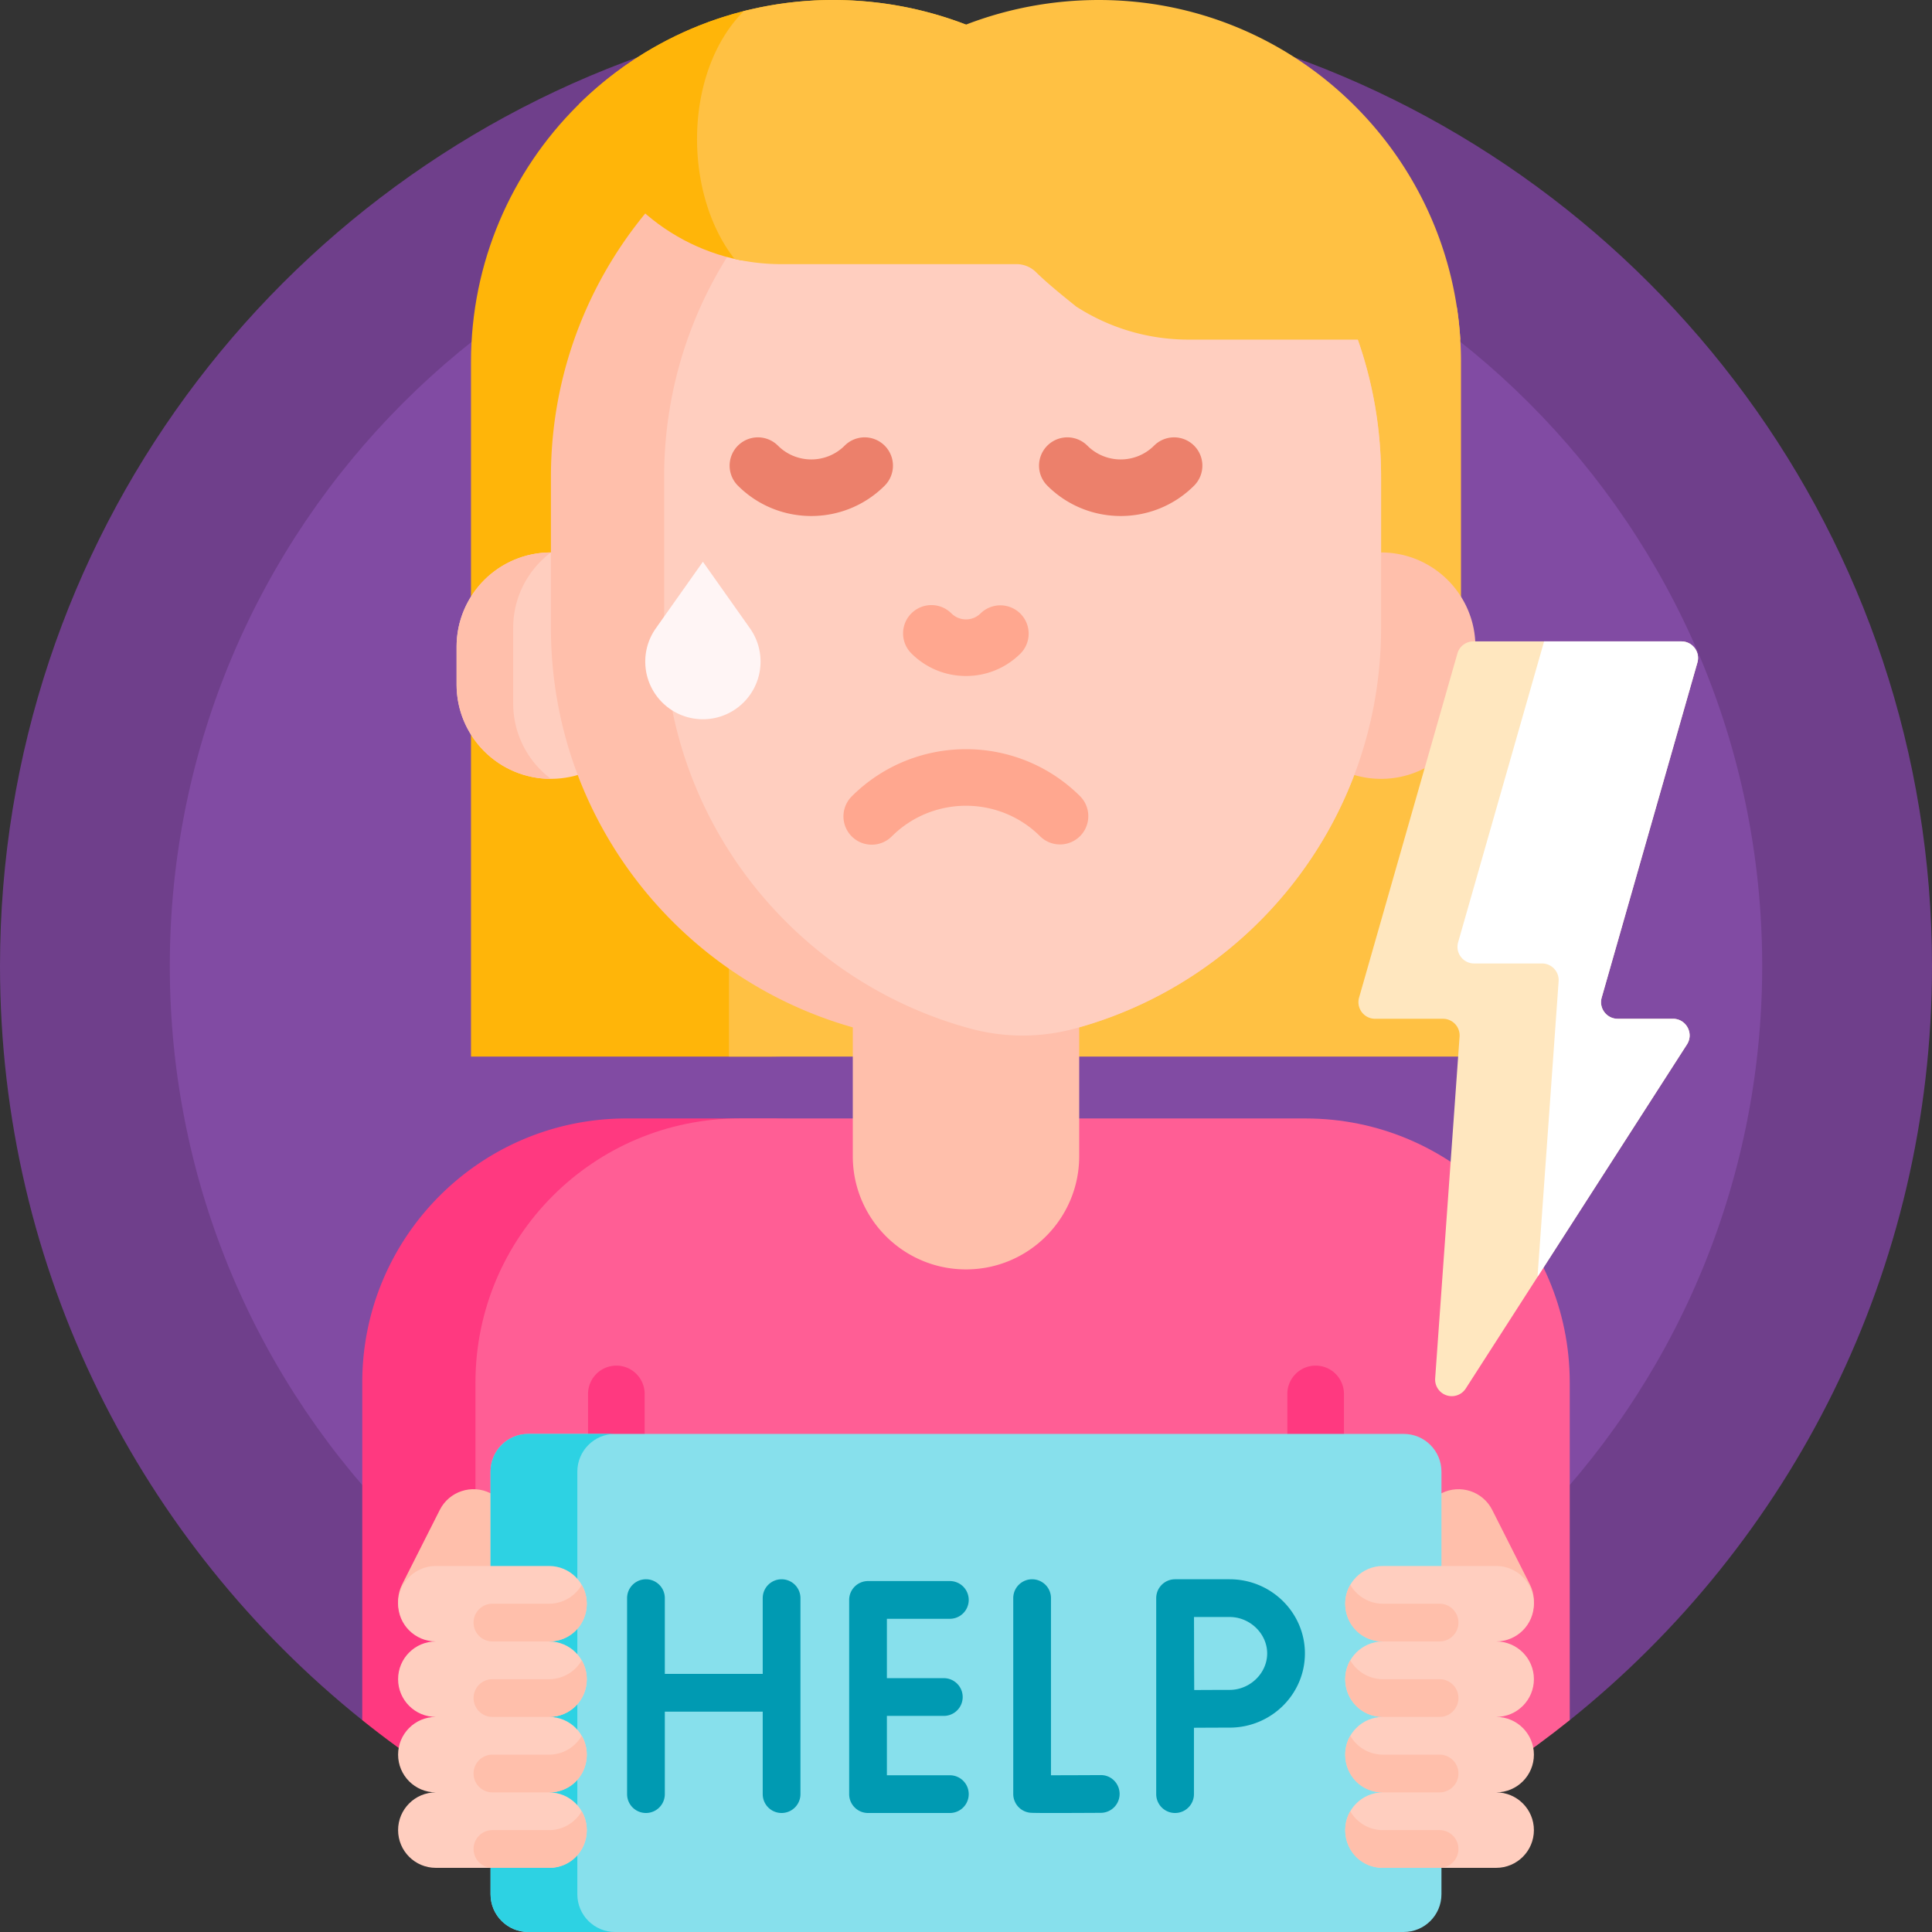 <svg viewBox="0 0 512 512" xmlns="http://www.w3.org/2000/svg"><rect x="0" y="0" width="512" height="512" fill="#333333" stroke="none"/><g><path d="M0 256C0 142.935 73.298 46.99 174.968 13.09 200.434 21.581 227.68 26.18 256 26.18s55.566-4.599 81.032-13.09C438.702 46.99 512 142.935 512 256c0 80.844-37.474 152.936-96 199.852-1.753 1.405-318.247 1.405-320 0C37.475 408.936 0 336.844 0 256z" fill="#6f3f8b"></path><path d="M467 256c0 116.532-94.468 211-211 211S45 372.532 45 256 139.468 45 256 45s211 94.468 211 211z" fill="#814ba3"></path><path d="M318.819 98.048v67.394C318.819 228.71 267.53 280 204.261 280H124.82V95.952C124.819 42.959 167.778 0 220.771 0c54.151 0 98.048 43.898 98.048 98.048z" fill="#ffb509"></path><path d="M400 280H193.181V98.048c0-5.651.478-11.19 1.396-16.58h191.517a96.743 96.743 0 0 1 1.086 14.484V180z" fill="#ffc143"></path><path d="M171 171.404v10c0 13.807-11.193 25-25 25s-25-11.193-25-25v-10c0-13.807 11.193-25 25-25s25 11.193 25 25z" fill="#ffcebf"></path><path d="M210 296.404c-38.66 0-70 31.34-70 70v117.867a256.3 256.3 0 0 1-44-28.42v-89.447c0-38.66 31.34-70 70-70z" fill="#ff3980"></path><path d="M416 366.404v89.447C372.173 490.985 316.541 512 256 512c-47.457 0-91.897-12.913-130-35.417V366.404c0-38.66 31.34-70 70-70h150c38.66 0 70 31.34 70 70z" fill="#ff5e95"></path><path d="M356.159 369.404v105.231a254.462 254.462 0 0 1-15 5.83V369.404a7.5 7.5 0 0 1 15 0zm-192.818-7.5a7.5 7.5 0 0 0-7.5 7.5v105.231a254.462 254.462 0 0 0 15 5.83V369.404a7.5 7.5 0 0 0-7.5-7.5z" fill="#ff3980"></path><path d="M136 166.404v20c0 8.178 3.927 15.439 9.998 20-13.806-.001-24.998-11.194-24.998-25v-10c0-13.806 11.192-24.999 24.998-25-6.071 4.561-9.998 11.822-9.998 20zm230-20v-20c0-60.751-49.249-110-110-110s-110 49.249-110 110v40c0 50.351 33.83 92.801 80 105.859v34.141c0 16.568 13.431 30 30 30s30-13.432 30-30v-34.141c33.586-9.499 60.641-34.551 72.895-66.883a24.984 24.984 0 0 0 7.105 1.024c13.807 0 25-11.193 25-25v-10c0-13.807-11.193-25-25-25z" fill="#ffbfab"></path><path d="M366 126.404v40c0 50.792-34.425 93.543-81.216 106.195a52.827 52.827 0 0 1-27.568 0C210.425 259.948 176 217.196 176 166.404v-40c0-55.663 41.345-101.669 95-108.985 53.655 7.316 95 53.322 95 108.985z" fill="#ffcebf"></path><path d="M241.5 173.136a7.5 7.5 0 0 1 10.606-10.607c1.042 1.042 2.424 1.616 3.893 1.616s2.851-.574 3.893-1.616a7.501 7.501 0 0 1 10.606 10.607c-3.875 3.875-9.024 6.009-14.5 6.009s-10.623-2.134-14.498-6.009zm44.803 37.936c-8.354-8.354-19.329-12.531-30.303-12.531s-21.949 4.177-30.303 12.531a7.5 7.5 0 0 0 10.606 10.607c10.861-10.861 28.532-10.861 39.394 0a7.501 7.501 0 0 0 10.606-10.607z" fill="#ffa78f"></path><path d="M234.446 118.102a7.5 7.5 0 0 1 0 10.606c-5.361 5.36-12.403 8.041-19.445 8.041s-14.084-2.681-19.445-8.041a7.5 7.5 0 0 1 10.607-10.607c4.874 4.873 12.804 4.873 17.678 0a7.498 7.498 0 0 1 10.605.001zm82 0a7.5 7.5 0 0 0-10.607-.001c-4.874 4.873-12.804 4.873-17.678 0a7.5 7.5 0 0 0-10.607 10.607c5.361 5.36 12.403 8.041 19.445 8.041s14.084-2.681 19.445-8.041a7.498 7.498 0 0 0 .002-10.606z" fill="#ec806b"></path><path d="M197.079 186.132c-5.966 5.966-15.638 5.966-21.604 0a15.276 15.276 0 0 1-1.671-19.622l12.473-17.64 12.473 17.64a15.276 15.276 0 0 1-1.671 19.622z" fill="#fff5f5"></path><path d="M206.872 10.374v49.438c0 5.804-5.308 10.23-10.994 9.063-20.962-4.305-37.574-20.536-42.432-41.29 11.984-11.802 27.055-20.477 43.893-24.703 4.845-1.216 9.533 2.498 9.533 7.492z" fill="#ffb509"></path><path d="M315 90c-11.02 0-21.283-3.241-29.888-8.823-.109-.164-6.519-5.076-10.554-9.05A7.342 7.342 0 0 0 269.41 70H207c-4.244 0-8.375-.481-12.343-1.391-13.672-17.447-13.582-49.535 2.46-65.671A96.153 96.153 0 0 1 220.771 0C233.188 0 245.067 2.309 256 6.52 266.933 2.309 278.812 0 291.229 0c50.994 0 92.696 39.779 95.77 90z" fill="#ffc143"></path><path d="m134.399 409.163-9.972 19.736c-2.491 4.929-8.506 6.906-13.435 4.416-4.929-2.491-6.906-8.506-4.416-13.435l9.972-19.736c2.491-4.929 8.506-6.906 13.435-4.416 4.93 2.49 6.907 8.505 4.416 13.435zm243.202 0 9.972 19.736c2.491 4.929 8.506 6.906 13.435 4.416s6.906-8.506 4.416-13.435l-9.972-19.736c-2.491-4.929-8.506-6.906-13.435-4.416s-6.907 8.505-4.416 13.435z" fill="#ffbfab"></path><path d="M382 390v112c0 5.523-4.477 10-10 10H140c-5.523 0-10-4.477-10-10V390c0-5.523 4.477-10 10-10h232c5.523 0 10 4.477 10 10z" fill="#87e0ec"></path><path d="M163 512h-23c-5.523 0-10-4.477-10-10V390c0-5.523 4.477-10 10-10h23c-5.523 0-10 4.477-10 10v112c0 5.523 4.477 10 10 10z" fill="#2dd2e3"></path><path d="M296.708 475.391a5.001 5.001 0 0 1-4.972 5.028c-5.944.033-9.983.046-12.744.046-5.624 0-5.952-.056-6.314-.118a5 5 0 0 1-4.157-4.928v-51.896a5 5 0 0 1 10 0v46.94c3.531 0 8.526-.018 13.16-.044 2.781-.048 5.011 2.211 5.027 4.972zm-89.58-56.869a5 5 0 0 0-5 5v20.079h-25.943v-20.079a5 5 0 0 0-10 0v51.94a5 5 0 0 0 10 0v-21.861h25.943v21.861a5 5 0 0 0 10 0v-51.94a5 5 0 0 0-5-5zm44.595 10.475a5 5 0 0 0 0-10h-21.686a5 5 0 0 0-5 5v51.466a5 5 0 0 0 5 5h21.686a5 5 0 0 0 0-10h-16.686V454.73h15.086a5 5 0 0 0 0-10h-15.086v-15.733zm94.092 9.183c0 10.839-8.947 19.657-19.945 19.657-2.178 0-6.224.019-9.462.037v17.588a5 5 0 0 1-10 0v-51.94l.001-.043.001-.075.002-.062.002-.062.005-.082.003-.039.009-.11.001-.008a4.961 4.961 0 0 1 .88-2.385l.001-.002.065-.09.009-.012.063-.083a.143.143 0 0 0 .011-.015l.055-.07.025-.031.055-.065.022-.026.064-.072.017-.019.062-.067.023-.025.08-.083.003-.003a4.982 4.982 0 0 1 3.291-1.464l.044-.002.078-.003.127-.002h14.462c10.999 0 19.946 8.819 19.946 19.658zm-10 0c0-5.235-4.554-9.658-9.945-9.658h-9.447c.01 3.473.021 7.794.021 9.658 0 2.215.019 6.367.037 9.693 3.233-.018 7.228-.036 9.39-.036 5.39 0 9.944-4.422 9.944-9.657z" fill="#009ab2"></path><path d="M145.5 435c5.523 0 10 4.477 10 10s-4.477 10-10 10c5.523 0 10 4.477 10 10s-4.477 10-10 10c5.523 0 10 4.477 10 10s-4.477 10-10 10h-30c-5.523 0-10-4.477-10-10s4.477-10 10-10c-5.523 0-10-4.477-10-10s4.477-10 10-10c-5.523 0-10-4.477-10-10s4.477-10 10-10c-5.523 0-10-4.477-10-10s4.477-10 10-10h30c5.523 0 10 4.477 10 10s-4.477 10-10 10zm261 10c0-5.523-4.477-10-10-10 5.523 0 10-4.477 10-10s-4.477-10-10-10h-30c-5.523 0-10 4.477-10 10s4.477 10 10 10c-5.523 0-10 4.477-10 10s4.477 10 10 10c-5.523 0-10 4.477-10 10s4.477 10 10 10c-5.523 0-10 4.477-10 10s4.477 10 10 10h30c5.523 0 10-4.477 10-10s-4.477-10-10-10c5.523 0 10-4.477 10-10s-4.477-10-10-10c5.523 0 10-4.477 10-10z" fill="#ffcebf"></path><path d="M154.162 420a9.97 9.97 0 0 1 1.32 5.615c-.319 5.332-4.552 9.385-9.893 9.385H130.5a5 5 0 0 1 0-10h15a9.996 9.996 0 0 0 8.662-5zm-8.662 25h-15a5 5 0 0 0 0 10h15.032c5.342 0 9.63-4.053 9.949-9.385a9.973 9.973 0 0 0-1.32-5.615 9.993 9.993 0 0 1-8.661 5zm0 20h-15a5 5 0 0 0 0 10h15.109c5.342 0 9.553-4.053 9.872-9.385a9.973 9.973 0 0 0-1.32-5.615 9.993 9.993 0 0 1-8.661 5zm0 20h-15a5 5 0 0 0 0 10h15.082c5.342 0 9.58-4.053 9.899-9.385a9.973 9.973 0 0 0-1.32-5.615 9.993 9.993 0 0 1-8.661 5zm220.912-50H381.5a5 5 0 0 0 0-10h-15a9.996 9.996 0 0 1-8.662-5 9.97 9.97 0 0 0-1.32 5.615c.32 5.332 4.552 9.385 9.894 9.385zm15.088 10h-15a9.996 9.996 0 0 1-8.662-5 9.97 9.97 0 0 0-1.32 5.615c.319 5.332 4.608 9.385 9.949 9.385H381.5a5 5 0 0 0 0-10zm0 20h-15a9.996 9.996 0 0 1-8.662-5 9.97 9.97 0 0 0-1.32 5.615c.319 5.332 4.531 9.385 9.872 9.385h15.11a5 5 0 0 0 0-10zm0 20h-15a9.996 9.996 0 0 1-8.662-5 9.97 9.97 0 0 0-1.32 5.615c.319 5.332 4.558 9.385 9.899 9.385H381.5a5 5 0 0 0 0-10z" fill="#ffbfab"></path><path d="M424.465 264.367c-.805 2.817 1.31 5.621 4.24 5.621h14.651c3.489 0 5.596 3.86 3.709 6.794l-58.623 91.191a4.41 4.41 0 0 1-8.108-2.699l6.469-90.563a4.41 4.41 0 0 0-4.399-4.724h-17.992c-2.93 0-5.045-2.804-4.24-5.621l26.055-91.191a4.41 4.41 0 0 1 4.24-3.198h55.12c2.93 0 5.045 2.804 4.24 5.621z" fill="#ffe7bf"></path><path d="M424.465 264.367c-.805 2.817 1.31 5.621 4.24 5.621h14.651c3.489 0 5.596 3.86 3.709 6.794l-39.61 61.616 5.596-78.345a4.41 4.41 0 0 0-4.399-4.724H390.66c-2.93 0-5.045-2.804-4.24-5.621l22.781-79.732h36.386c2.93 0 5.045 2.804 4.24 5.621z" fill="#ffffff"></path></g></svg>